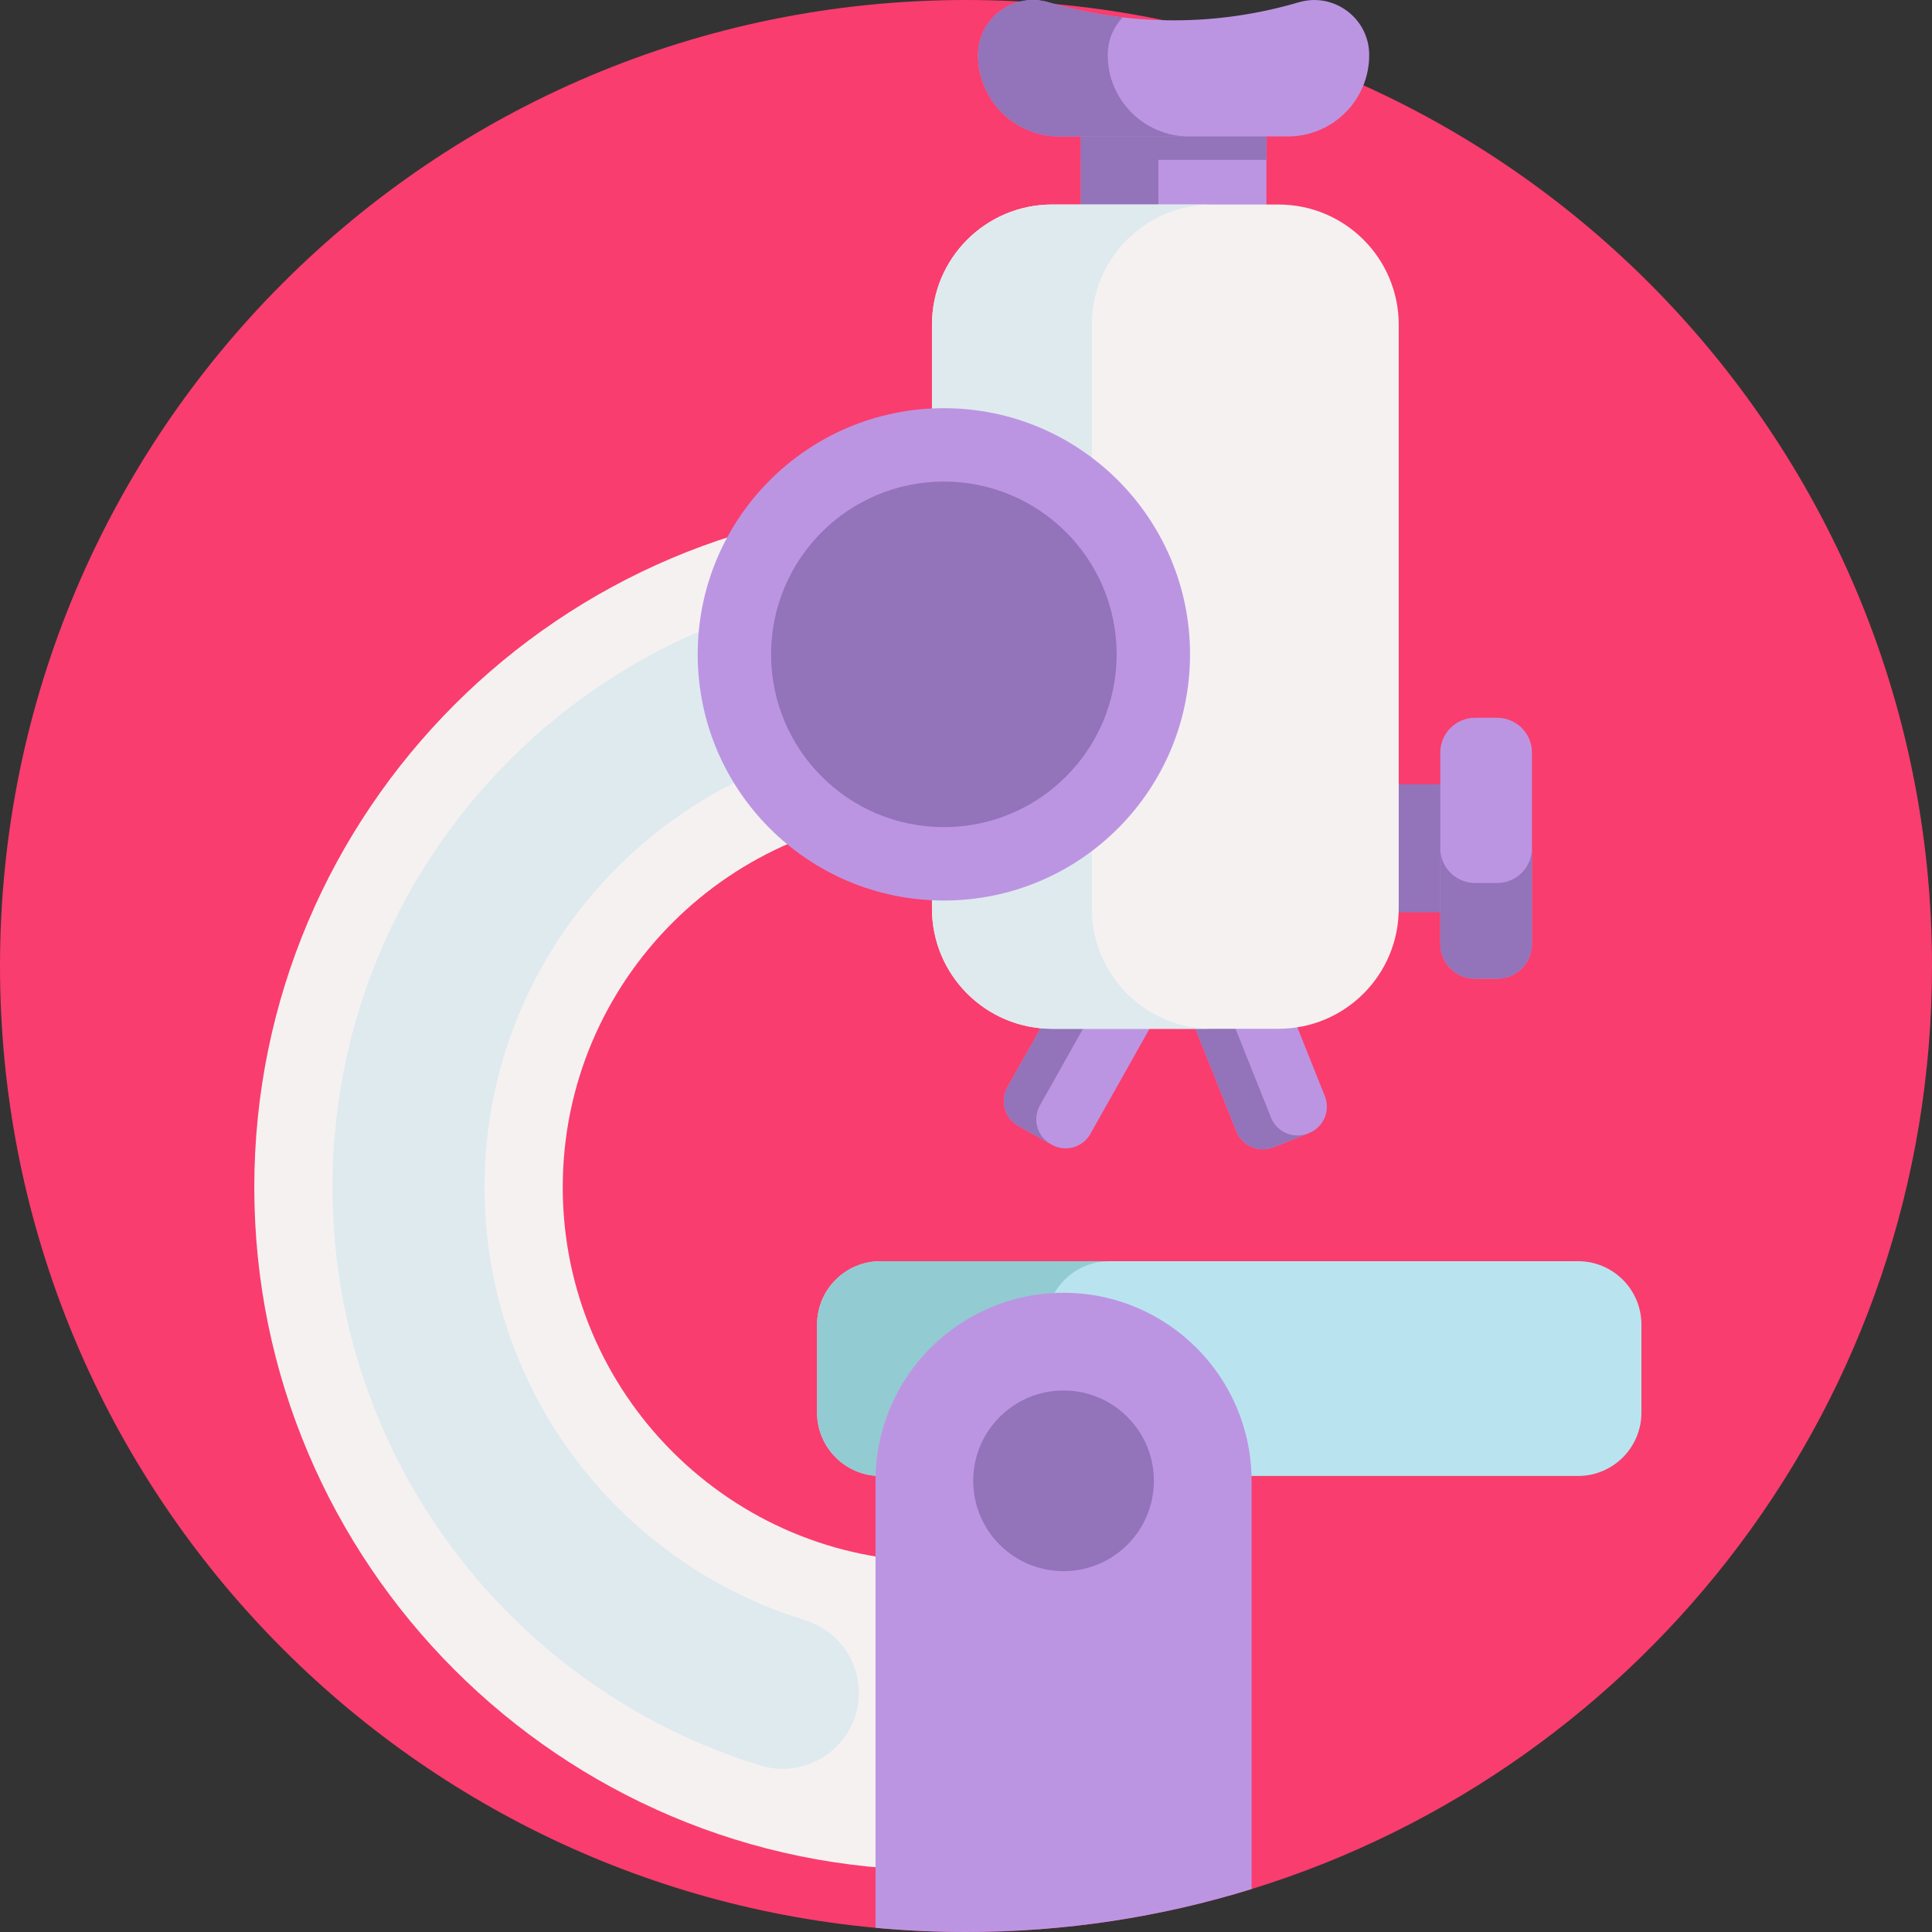 <svg id="Capa_1" enable-background="new 0 0 512 512" height="512" viewBox="0 0 512 512" width="512" xmlns="http://www.w3.org/2000/svg"><rect x="0" y="0" width="512" height="512" fill="#333333" stroke="none"/><g><path d="m512 256c0 115.03-75.88 212.35-180.32 244.62-23.92 7.4-49.33 11.38-75.68 11.38-8.09 0-16.09-.38-23.98-1.11-130.14-12.09-232.02-121.6-232.02-254.89 0-141.38 114.62-256 256-256s256 114.62 256 256z" fill="#f93d6e"/><g><path d="m350.881 207.823h42.956v33.93h-42.956z" fill="#9373b9"/><path d="m409.972 325.268h-163.613c-5.621 0-10.179 4.557-10.179 10.179v10.063h183.97v-10.063c.001-5.622-4.556-10.179-10.178-10.179z" fill="#f93d6e"/><g><g><path d="m278.715 303.35-8.855-4.982c-3.625-2.04-4.911-6.632-2.871-10.258l18.618-33.091 21.984 12.369-18.618 33.091c-2.04 3.626-6.633 4.911-10.258 2.871z" fill="#bc95e2"/><path d="m278.464 303.206-8.597-4.837c-3.633-2.044-4.918-6.635-2.879-10.259l18.619-33.093 8.597 4.837-18.619 33.093c-2.038 3.623-.753 8.215 2.879 10.259z" fill="#9373b9"/></g><g><path d="m346.901 300.272-9.435 3.771c-3.863 1.544-8.246-.336-9.79-4.199l-14.093-35.257 23.423-9.362 14.093 35.257c1.544 3.863-.335 8.246-4.198 9.79z" fill="#bc95e2"/><path d="m346.631 300.376-9.159 3.661c-3.87 1.547-8.253-.332-9.796-4.193l-14.093-35.259 9.159-3.661 14.093 35.259c1.544 3.861 5.926 5.74 9.796 4.193z" fill="#9373b9"/></g></g><path d="m286.432 29.717h49.183v49.169h-49.183z" fill="#bc95e2"/><path d="m286.437 29.714h20.548v49.171h-20.548z" fill="#9373b9"/><path d="m286.432 29.717h49.183v12.647h-49.183z" fill="#9373b9"/><path d="m344.169.611c-21.638 6.377-44.656 6.377-66.293 0-9.333-2.751-18.688 4.245-18.688 13.975 0 11.915 9.659 21.573 21.573 21.573h60.522c11.915 0 21.573-9.659 21.573-21.573.001-9.73-9.354-16.726-18.687-13.975z" fill="#bc95e2"/><path d="m315.133 36.162h-34.368c-5.958 0-11.356-2.412-15.26-6.316s-6.316-9.303-6.316-15.26c0-8.284 6.775-14.586 14.556-14.586 1.364 0 2.742.201 4.135.603 6.446 1.895 13.021 3.244 19.639 4.005-2.44 2.57-3.962 6.058-3.962 9.977 0 5.958 2.412 11.356 6.316 15.26 3.905 3.906 9.303 6.317 15.26 6.317z" fill="#9373b9"/><path d="m418.191 334.231h-184.856c-9.28 0-16.803 7.523-16.803 16.803v23.308c0 9.28 7.523 16.803 16.803 16.803h184.857c9.28 0 16.803-7.523 16.803-16.803v-23.308c0-9.28-7.523-16.803-16.804-16.803z" fill="#b9e4ef"/><path d="m294.018 391.149h-60.68c-9.278 0-16.806-7.528-16.806-16.806v-23.309c0-9.278 7.528-16.796 16.806-16.796h60.68c-9.278 0-16.806 7.518-16.806 16.796v23.309c0 9.278 7.528 16.806 16.806 16.806z" fill="#93cbd3"/><path d="m338.828 272.637h-59.997c-17.59 0-31.85-14.26-31.85-31.85v-154.735c0-17.59 14.26-31.85 31.85-31.85h59.997c17.59 0 31.85 14.26 31.85 31.85v154.735c0 17.59-14.26 31.85-31.85 31.85z" fill="#f6f1f1"/><path d="m321.211 272.647h-42.38c-17.589 0-31.85-14.261-31.85-31.85v-154.745c0-17.589 14.261-31.85 31.85-31.85h42.38c-17.589 0-31.85 14.261-31.85 31.85v154.745c0 17.589 14.26 31.85 31.85 31.85z" fill="#dfeaef"/><path d="m248.324 495.567c-99.768 0-180.935-81.167-180.935-180.935s81.167-180.935 180.935-180.935v81.743c-54.694 0-99.192 44.497-99.192 99.192s44.498 99.192 99.192 99.192z" fill="#f6f1f1"/><path d="m227.614 448.608c0 13.605-13.177 23.238-26.184 19.25-65.542-20.098-113.33-81.186-113.33-153.227s47.789-133.129 113.331-153.226c13.007-3.988 26.184 5.645 26.184 19.25v.001c0 8.93-5.901 16.707-14.438 19.33-49.017 15.059-84.754 60.758-84.754 114.646 0 53.889 35.736 99.588 84.754 114.647 8.536 2.622 14.437 10.399 14.437 19.329z" fill="#dfeaef"/><circle cx="250.135" cy="173.411" fill="#bc95e2" r="65.239"/><circle cx="250.135" cy="173.411" fill="#9373b9" r="45.79"/><path d="m331.68 392.44v108.18c-23.92 7.4-49.33 11.38-75.68 11.38-8.09 0-16.09-.38-23.98-1.11v-118.45c0-27.53 22.3-49.84 49.83-49.84 27.52 0 49.83 22.31 49.83 49.84z" fill="#bc95e2"/><circle cx="281.85" cy="392.435" fill="#9373b9" r="23.938"/><path d="m396.76 259.36h-5.845c-5.093 0-9.222-4.129-9.222-9.222v-50.698c0-5.093 4.129-9.222 9.222-9.222h5.845c5.093 0 9.222 4.129 9.222 9.222v50.698c0 5.093-4.129 9.222-9.222 9.222z" fill="#bc95e2"/><path d="m405.986 224.774v25.37c0 5.084-4.132 9.216-9.226 9.216h-5.84c-5.095 0-9.226-4.131-9.226-9.216v-25.37c0 5.095 4.132 9.226 9.226 9.226h5.84c5.094.001 9.226-4.131 9.226-9.226z" fill="#9373b9"/></g></g></svg>